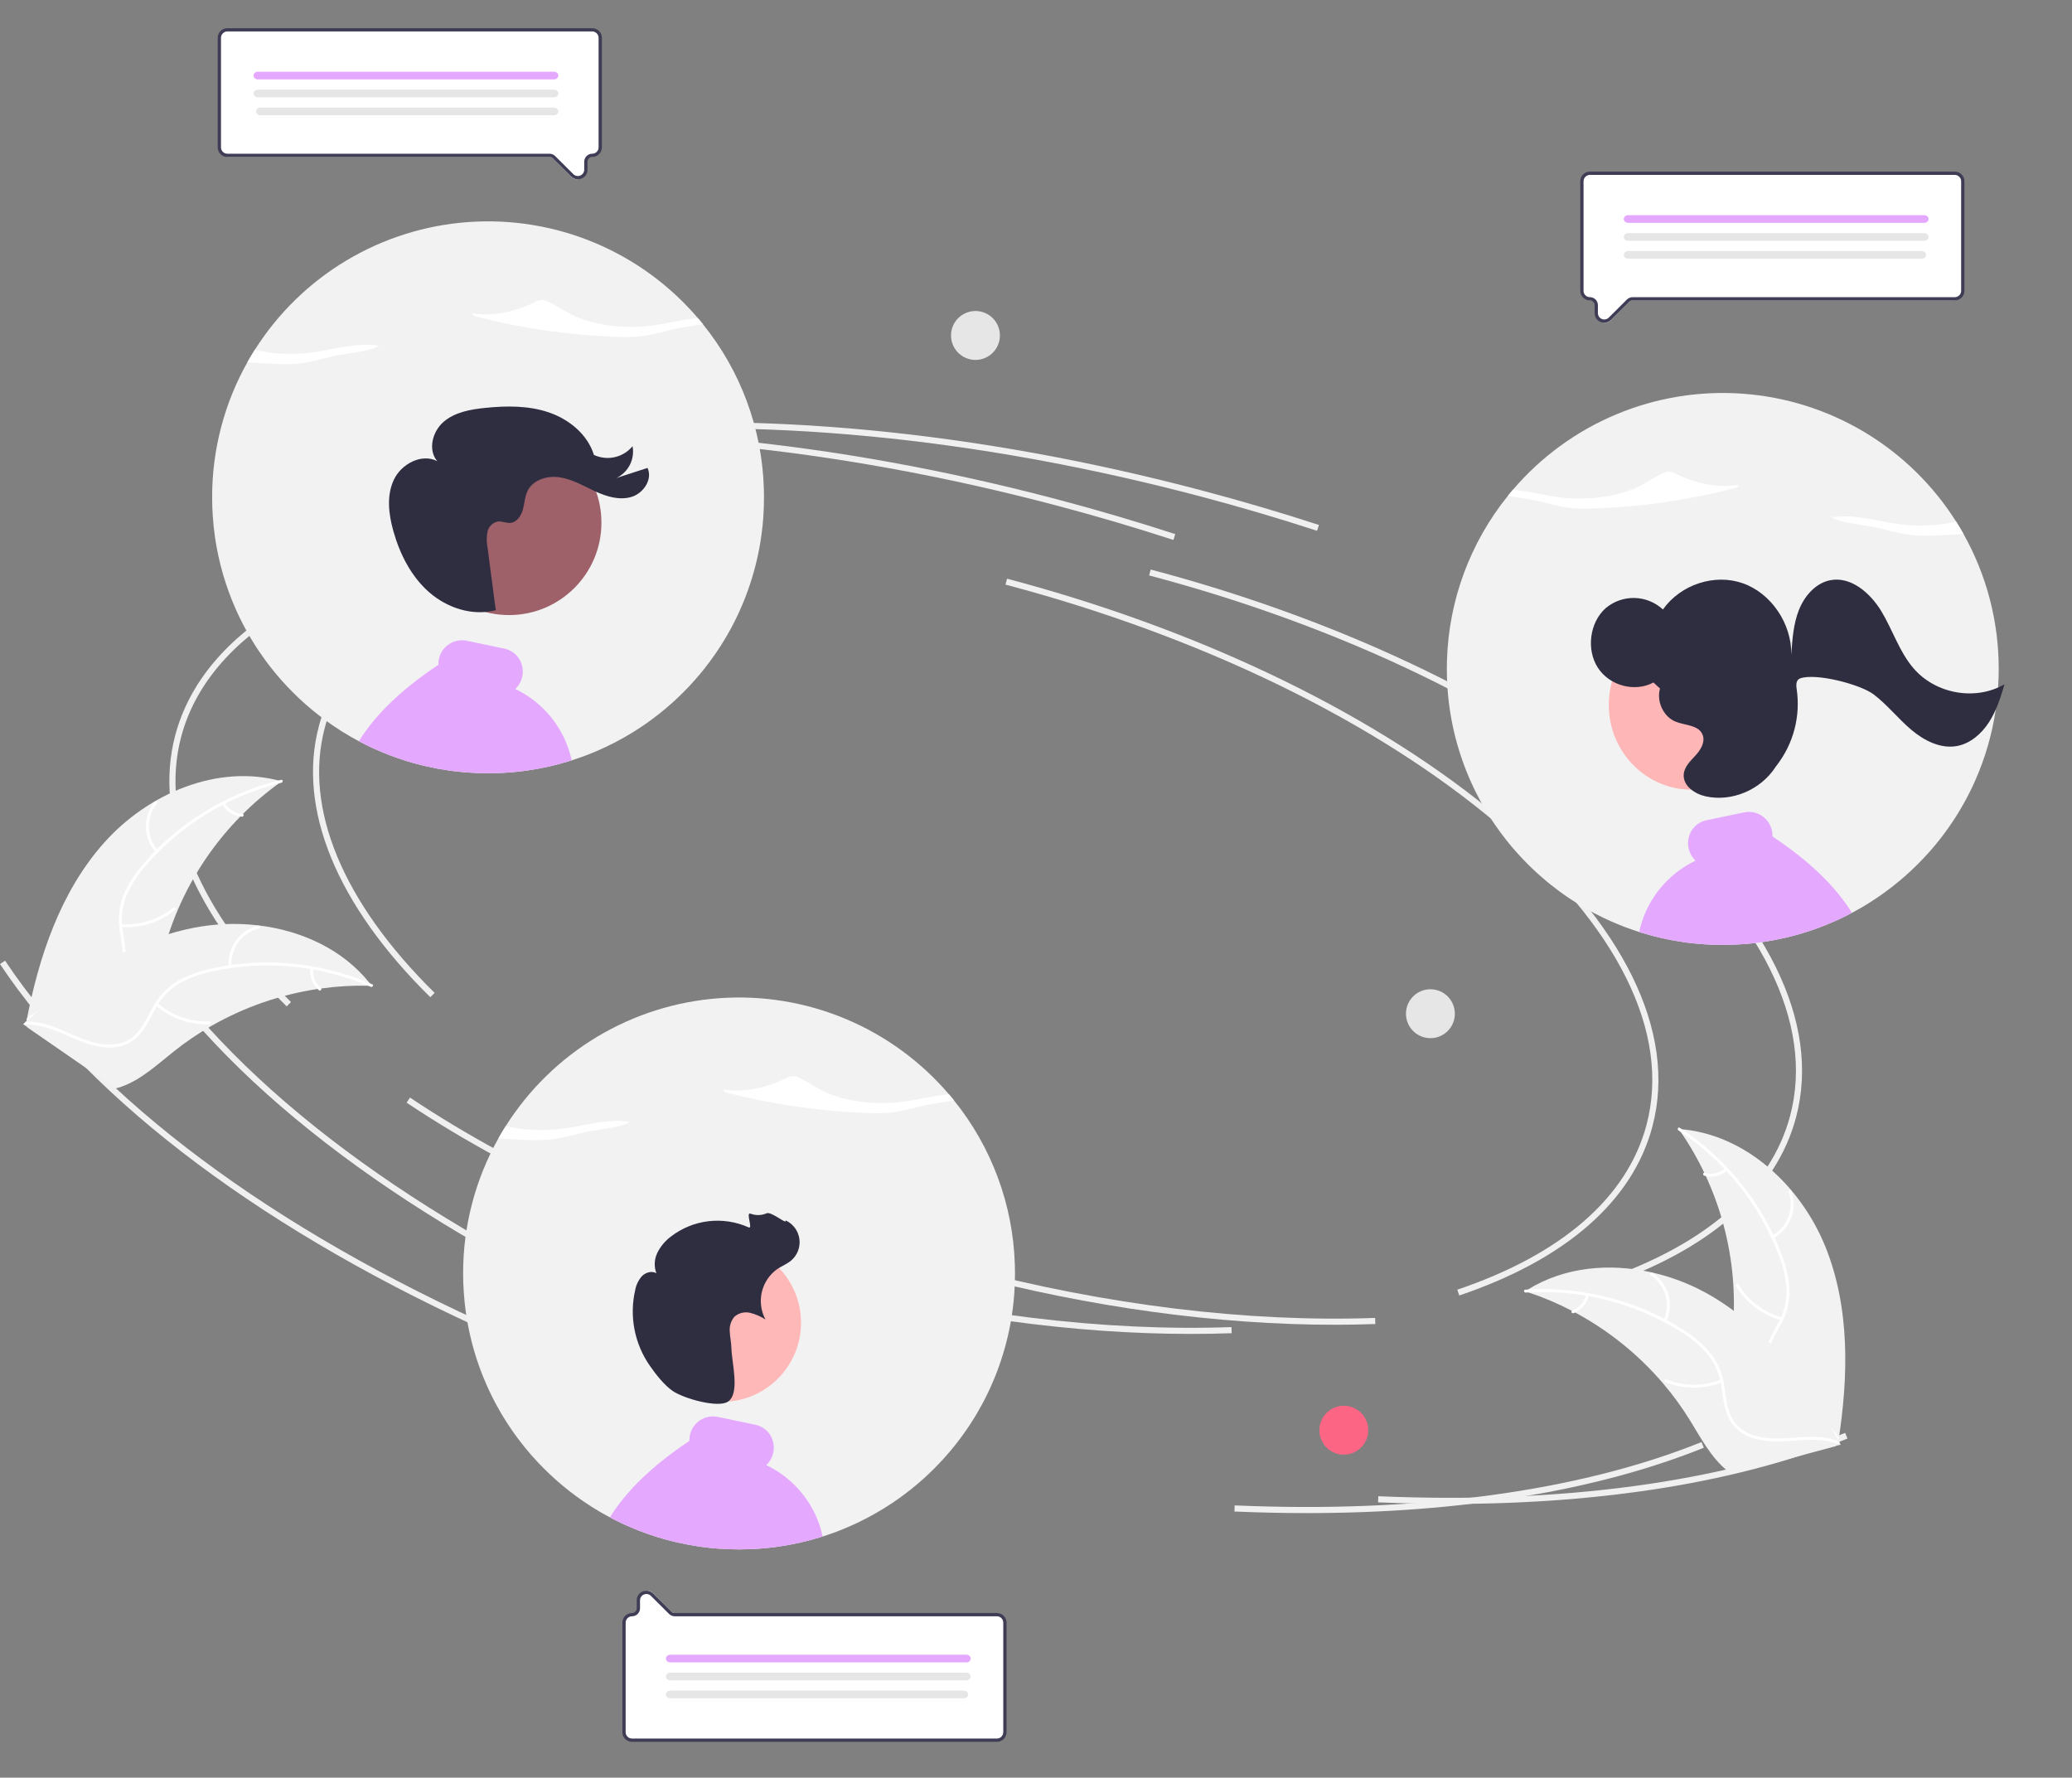 <svg width="809" height="694" viewBox="0 0 809 694" fill="none" xmlns="http://www.w3.org/2000/svg">
<rect x="0" y="0" width="809" height="694" fill="#808080" stroke="none"/>
<g clip-path="url(#clip0_2_2)">
<path d="M168.019 389.31C131.427 353.288 115.973 315.708 124.501 283.494C135.445 242.154 184.066 213.57 257.895 205.073L258.168 207.444C185.366 215.823 137.487 243.765 126.808 284.104C118.508 315.455 133.739 352.214 169.694 387.61L168.019 389.31Z" fill="#F0F0F0"/>
<path d="M521.067 517.177C475.399 517.177 425.771 510.39 376.478 497.34C315.519 481.202 259.627 456.843 214.843 426.897L216.169 424.913C260.737 454.715 316.382 478.962 377.088 495.033C431.948 509.557 487.218 516.286 536.905 514.51L536.991 516.895C531.744 517.083 526.436 517.177 521.067 517.177Z" fill="#F0F0F0"/>
<path d="M625.837 502.169L625.073 499.908C665.917 486.099 691.464 463.853 698.951 435.573C708.467 399.624 687.792 357.907 640.732 318.106C593.432 278.104 525.224 244.912 448.67 224.646L449.281 222.338C526.169 242.694 594.709 276.058 642.272 316.284C690.076 356.713 711.024 399.294 701.258 436.184C693.556 465.274 667.476 488.091 625.837 502.169Z" fill="#F0F0F0"/>
<path d="M250.79 518.174C161.054 478.375 91.905 426.741 56.083 372.781L58.071 371.461C93.645 425.047 162.431 476.375 251.757 515.993L250.79 518.174Z" fill="#F0F0F0"/>
<path d="M566.296 587.123C557.04 587.123 547.626 586.916 538.054 586.503L538.156 584.119C609.589 587.212 672.616 578.663 720.435 559.393L721.328 561.607C679.614 578.415 626.446 587.123 566.296 587.123Z" fill="#F0F0F0"/>
<path d="M514.229 207.213C499.398 202.384 484.142 197.888 468.886 193.849C381.094 170.607 294.793 162.355 219.311 169.99L219.071 167.615C294.835 159.955 381.431 168.227 469.497 191.542C484.796 195.592 500.095 200.101 514.968 204.944L514.229 207.213Z" fill="#F0F0F0"/>
<path d="M111.936 392.89C75.344 356.868 59.89 319.288 68.418 287.074C79.362 245.733 127.983 217.15 201.812 208.653L202.085 211.024C129.283 219.403 81.404 247.344 70.725 287.684C62.425 319.035 77.656 355.794 113.611 391.19L111.936 392.89Z" fill="#F0F0F0"/>
<path d="M464.985 520.756C419.316 520.756 369.689 513.97 320.395 500.92C259.436 484.782 203.544 460.423 158.76 430.477L160.086 428.493C204.654 458.295 260.299 482.542 321.005 498.612C375.865 513.137 431.135 519.866 480.822 518.09L480.908 520.474C475.661 520.663 470.353 520.757 464.985 520.756Z" fill="#F0F0F0"/>
<path d="M569.754 505.749L568.99 503.488C609.834 489.678 635.381 467.432 642.868 439.153C652.385 403.204 631.709 361.486 584.649 321.686C537.349 281.684 469.141 248.492 392.588 228.225L393.198 225.918C470.086 246.273 538.626 279.637 586.189 319.864C633.993 360.293 654.941 402.874 645.175 439.764C637.474 468.854 611.393 491.671 569.754 505.749Z" fill="#F0F0F0"/>
<path d="M194.707 521.754C104.971 481.955 35.822 430.32 0 376.361L1.988 375.041C37.562 428.627 106.348 479.955 195.674 519.573L194.707 521.754Z" fill="#F0F0F0"/>
<path d="M510.213 590.703C500.957 590.703 491.543 590.496 481.971 590.083L482.073 587.699C553.507 590.791 616.533 582.243 664.352 562.972L665.245 565.186C623.531 581.995 570.364 590.703 510.213 590.703Z" fill="#F0F0F0"/>
<path d="M458.147 210.793C443.315 205.964 428.059 201.468 412.803 197.429C325.011 174.187 238.71 165.935 163.228 173.57L162.988 171.195C238.752 163.535 325.348 171.807 413.414 195.121C428.713 199.172 444.012 203.681 458.885 208.524L458.147 210.793Z" fill="#F0F0F0"/>
<path d="M40.677 328.969C57.827 309.74 85.183 298.021 109.975 305.037C87.103 321.222 70.695 344.975 63.651 372.094C60.972 382.563 59.083 394.485 50.377 400.886C44.96 404.869 37.782 405.82 31.12 404.913C24.458 404.006 18.159 401.415 11.944 398.848L10.272 398.993C15.08 373.68 23.527 348.197 40.677 328.969Z" fill="#F2F2F2"/>
<path d="M109.899 305.572C89.172 310.59 70.552 322.012 56.686 338.215C53.639 341.65 51.153 345.544 49.318 349.754C47.664 353.912 47.153 358.437 47.839 362.86C48.396 366.996 49.444 371.163 48.986 375.362C48.719 377.509 48.002 379.574 46.881 381.424C45.761 383.273 44.261 384.865 42.482 386.095C38.129 389.274 32.893 390.699 27.724 391.914C21.985 393.264 16.002 394.575 11.324 398.39C10.757 398.852 10.073 397.945 10.639 397.484C18.779 390.848 30.09 391.7 39.096 386.88C43.298 384.631 46.848 381.102 47.711 376.259C48.466 372.025 47.388 367.727 46.788 363.544C46.056 359.24 46.388 354.821 47.757 350.675C49.371 346.386 51.704 342.403 54.654 338.896C61.171 330.895 68.905 323.969 77.574 318.371C87.431 311.927 98.319 307.217 109.765 304.444C110.473 304.273 110.603 305.402 109.899 305.572Z" fill="white"/>
<path d="M60.844 332.735C58.441 330.04 57.075 326.578 56.989 322.968C56.903 319.358 58.103 315.835 60.375 313.029C60.837 312.462 61.739 313.153 61.276 313.72C59.156 316.33 58.038 319.611 58.125 322.973C58.212 326.334 59.498 329.554 61.75 332.05C62.239 332.594 61.33 333.275 60.844 332.735Z" fill="white"/>
<path d="M47.281 360.8C54.646 361.289 61.925 358.984 67.666 354.345C68.234 353.885 68.918 354.791 68.351 355.251C62.367 360.067 54.788 362.45 47.124 361.925C46.394 361.874 46.554 360.749 47.281 360.8Z" fill="white"/>
<path d="M87.687 313.411C88.399 314.648 89.407 315.688 90.621 316.439C91.835 317.189 93.216 317.627 94.641 317.712C95.371 317.753 95.21 318.877 94.484 318.836C92.911 318.735 91.386 318.25 90.043 317.424C88.7 316.597 87.58 315.455 86.781 314.096C86.695 313.974 86.658 313.824 86.679 313.676C86.699 313.528 86.775 313.394 86.891 313.3C87.012 313.21 87.163 313.171 87.312 313.192C87.461 313.213 87.595 313.291 87.687 313.411Z" fill="white"/>
<path d="M145.166 384.859C144.709 384.846 144.252 384.833 143.79 384.828C137.645 384.687 131.499 385.045 125.413 385.9C124.941 385.958 124.464 386.025 123.995 386.097C109.353 388.312 95.25 393.226 82.402 400.589C77.292 403.524 72.413 406.843 67.807 410.518C61.446 415.594 54.953 421.603 47.506 424.205C46.732 424.485 45.941 424.717 45.139 424.899L10.579 401.021C10.527 400.928 10.47 400.842 10.419 400.748L8.995 399.857C9.219 399.651 9.457 399.442 9.681 399.236C9.81 399.116 9.948 399.001 10.077 398.881C10.166 398.803 10.255 398.725 10.331 398.649C10.361 398.622 10.391 398.597 10.415 398.578C10.49 398.502 10.569 398.44 10.639 398.372C11.961 397.2 13.294 396.036 14.637 394.879C14.642 394.871 14.642 394.871 14.655 394.868C24.912 386.077 35.992 378.065 47.936 371.989C48.296 371.806 48.66 371.615 49.035 371.444C54.434 368.735 60.046 366.472 65.814 364.677C68.975 363.705 72.184 362.893 75.427 362.245C83.811 360.586 92.404 360.257 100.89 361.269C117.807 363.288 133.89 370.696 144.375 383.846C144.643 384.183 144.904 384.514 145.166 384.859Z" fill="#F2F2F2"/>
<path d="M144.786 385.244C125.215 376.771 103.471 374.681 82.645 379.27C78.144 380.178 73.814 381.79 69.815 384.047C65.99 386.371 62.858 389.676 60.743 393.621C58.697 397.258 57.026 401.216 54.132 404.294C52.627 405.847 50.81 407.064 48.802 407.866C46.793 408.668 44.638 409.036 42.477 408.947C37.087 408.864 32.048 406.85 27.189 404.708C21.794 402.331 16.228 399.776 10.196 400.004C9.466 400.032 9.465 398.896 10.195 398.869C20.689 398.471 29.208 405.962 39.3 407.535C44.01 408.269 48.969 407.589 52.573 404.242C55.725 401.315 57.452 397.235 59.492 393.534C61.499 389.656 64.424 386.329 68.013 383.842C71.885 381.39 76.145 379.613 80.612 378.59C90.633 376.125 100.978 375.252 111.27 376.001C123.02 376.791 134.549 379.585 145.358 384.262C146.026 384.552 145.45 385.531 144.786 385.244Z" fill="white"/>
<path d="M89.264 377.398C88.968 373.799 89.962 370.212 92.067 367.278C94.171 364.344 97.251 362.254 100.754 361.381C101.464 361.206 101.768 362.301 101.057 362.475C97.793 363.282 94.925 365.23 92.971 367.966C91.016 370.702 90.105 374.047 90.4 377.396C90.463 378.124 89.327 378.121 89.264 377.398Z" fill="white"/>
<path d="M61.538 391.639C67.124 396.464 74.323 399.006 81.7 398.759C82.431 398.734 82.432 399.869 81.702 399.895C74.024 400.138 66.537 397.477 60.736 392.443C60.183 391.963 60.988 391.162 61.538 391.639Z" fill="white"/>
<path d="M122.331 378.129C122.155 379.545 122.334 380.983 122.851 382.313C123.368 383.643 124.207 384.824 125.294 385.75C125.852 386.223 125.047 387.024 124.492 386.554C123.296 385.526 122.371 384.22 121.796 382.752C121.222 381.284 121.015 379.697 121.195 378.131C121.2 377.981 121.261 377.84 121.366 377.734C121.472 377.629 121.613 377.567 121.762 377.562C121.913 377.563 122.057 377.623 122.163 377.729C122.27 377.835 122.33 377.979 122.331 378.129Z" fill="white"/>
<path d="M712.665 486.593C702.975 462.719 681.149 442.487 655.442 440.762C671.543 463.692 679.013 491.579 676.533 519.488C675.537 530.248 673.309 542.111 679.357 551.066C683.121 556.638 689.561 559.946 696.141 561.331C702.72 562.716 709.524 562.393 716.239 562.063L717.766 562.762C721.745 537.306 722.354 510.466 712.665 486.593Z" fill="#F2F2F2"/>
<path d="M655.333 441.291C673.168 452.984 686.865 470 694.479 489.921C696.194 494.18 697.227 498.683 697.54 503.264C697.701 507.737 696.661 512.17 694.528 516.105C692.614 519.813 690.226 523.385 689.246 527.495C688.776 529.606 688.757 531.792 689.191 533.911C689.625 536.03 690.502 538.033 691.764 539.789C694.796 544.246 699.249 547.348 703.708 550.23C708.66 553.43 713.854 556.676 716.978 561.841C717.356 562.466 718.305 561.842 717.927 561.217C712.492 552.232 701.551 549.232 694.69 541.666C691.488 538.136 689.331 533.619 690.146 528.768C690.858 524.526 693.317 520.841 695.288 517.103C697.425 513.295 698.597 509.022 698.701 504.657C698.622 500.075 697.764 495.539 696.164 491.245C692.715 481.519 687.759 472.396 681.476 464.21C674.358 454.828 665.687 446.733 655.839 440.274C655.229 439.875 654.728 440.895 655.333 441.291Z" fill="white"/>
<path d="M692.405 483.362C695.574 481.631 698.024 478.829 699.318 475.458C700.612 472.087 700.666 468.366 699.47 464.959C699.225 464.271 698.144 464.618 698.389 465.308C699.509 468.478 699.458 471.944 698.247 475.081C697.035 478.218 694.742 480.818 691.782 482.412C691.139 482.76 691.766 483.707 692.405 483.362Z" fill="white"/>
<path d="M695.747 514.352C688.646 512.338 682.565 507.721 678.717 501.422C678.336 500.797 677.387 501.421 677.767 502.045C681.784 508.592 688.122 513.384 695.516 515.464C696.221 515.662 696.448 514.549 695.747 514.352Z" fill="white"/>
<path d="M673.619 456.14C672.532 457.065 671.233 457.706 669.837 458.005C668.442 458.304 666.994 458.252 665.624 457.853C664.922 457.647 664.696 458.76 665.393 458.965C666.909 459.399 668.508 459.454 670.051 459.127C671.593 458.8 673.032 458.101 674.242 457.089C674.364 457.004 674.449 456.874 674.479 456.728C674.509 456.582 674.483 456.43 674.405 456.303C674.322 456.178 674.193 456.09 674.045 456.06C673.898 456.029 673.745 456.058 673.619 456.14Z" fill="white"/>
<path d="M595.469 504.112C595.904 504.254 596.339 504.395 596.776 504.546C602.611 506.478 608.278 508.882 613.724 511.732C614.148 511.946 614.575 512.169 614.993 512.394C628.038 519.401 639.67 528.77 649.295 540.023C653.121 544.504 656.601 549.27 659.704 554.28C663.989 561.198 668.085 569.04 674.224 573.993C674.859 574.517 675.526 575.001 676.22 575.443L716.795 564.57C716.875 564.499 716.958 564.437 717.038 564.366L718.678 564.006C718.536 563.736 718.383 563.46 718.241 563.19C718.159 563.033 718.068 562.879 717.987 562.722C717.929 562.619 717.871 562.515 717.826 562.418C717.807 562.384 717.787 562.349 717.771 562.324C717.725 562.227 717.672 562.142 717.629 562.054C716.777 560.506 715.914 558.962 715.038 557.42C715.035 557.411 715.035 557.411 715.024 557.404C708.319 545.677 700.576 534.407 691.369 524.67C691.092 524.377 690.812 524.075 690.517 523.787C686.342 519.421 681.818 515.404 676.989 511.775C674.338 509.797 671.589 507.954 668.752 506.253C661.413 501.873 653.431 498.675 645.098 496.776C628.487 492.992 610.85 494.563 596.555 503.425C596.189 503.651 595.832 503.876 595.469 504.112Z" fill="#F2F2F2"/>
<path d="M595.698 504.603C616.979 503.201 638.159 508.54 656.232 519.862C660.166 522.23 663.702 525.204 666.71 528.673C669.531 532.147 671.37 536.314 672.036 540.739C672.74 544.853 672.984 549.142 674.676 553.013C675.572 554.982 676.873 556.739 678.495 558.17C680.117 559.6 682.023 560.671 684.089 561.313C689.193 563.047 694.616 562.843 699.912 562.459C705.792 562.033 711.893 561.498 717.497 563.74C718.176 564.012 718.558 562.942 717.88 562.671C708.13 558.769 697.589 562.961 687.555 561.051C682.873 560.16 678.431 557.852 676.161 553.489C674.176 549.673 673.921 545.25 673.244 541.078C672.657 536.751 671.02 532.634 668.475 529.086C665.654 525.475 662.238 522.37 658.375 519.905C649.766 514.216 640.316 509.916 630.371 507.162C619.038 503.957 607.241 502.714 595.49 503.486C594.762 503.535 594.976 504.651 595.698 504.603Z" fill="white"/>
<path d="M650.627 515.874C652.115 512.584 652.385 508.872 651.389 505.401C650.392 501.931 648.195 498.927 645.189 496.927C644.579 496.524 643.925 497.453 644.535 497.856C647.338 499.713 649.385 502.511 650.306 505.745C651.227 508.979 650.962 512.436 649.558 515.491C649.254 516.155 650.325 516.535 650.627 515.874Z" fill="white"/>
<path d="M671.954 538.606C665.071 541.273 657.436 541.247 650.571 538.535C649.891 538.266 649.509 539.335 650.188 539.604C657.337 542.413 665.283 542.424 672.439 539.633C673.121 539.366 672.632 538.341 671.954 538.606Z" fill="white"/>
<path d="M619.238 505.449C618.928 506.842 618.276 508.136 617.342 509.215C616.408 510.294 615.22 511.124 613.886 511.631C613.201 511.889 613.691 512.914 614.371 512.658C615.843 512.091 617.153 511.173 618.188 509.983C619.223 508.793 619.95 507.368 620.307 505.832C620.353 505.69 620.343 505.536 620.279 505.401C620.215 505.267 620.103 505.161 619.964 505.106C619.822 505.056 619.666 505.064 619.53 505.129C619.395 505.193 619.289 505.308 619.238 505.449Z" fill="white"/>
<path d="M524.682 567.886C529.955 567.886 534.229 563.612 534.229 558.34C534.229 553.068 529.955 548.794 524.682 548.794C519.41 548.794 515.136 553.068 515.136 558.34C515.136 563.612 519.41 567.886 524.682 567.886Z" fill="#FD6584"/>
<path d="M558.496 405.296C563.768 405.296 568.042 401.022 568.042 395.75C568.042 390.478 563.768 386.204 558.496 386.204C553.224 386.204 548.95 390.478 548.95 395.75C548.95 401.022 553.224 405.296 558.496 405.296Z" fill="#E6E6E6"/>
<path d="M380.867 140.508C386.14 140.508 390.413 136.234 390.413 130.962C390.413 125.69 386.14 121.416 380.867 121.416C375.595 121.416 371.321 125.69 371.321 130.962C371.321 136.234 375.595 140.508 380.867 140.508Z" fill="#E6E6E6"/>
<path d="M180.825 497.146C180.825 499.576 180.905 502.006 181.075 504.416C181.255 507.296 181.566 510.156 181.986 512.996C183.397 522.558 186.095 531.886 190.005 540.726C190.205 541.166 190.405 541.606 190.605 542.046L190.905 542.706C191.005 542.926 191.115 543.146 191.215 543.356C191.355 543.646 191.485 543.926 191.625 544.206C191.795 544.556 191.965 544.906 192.145 545.256C192.165 545.296 192.185 545.346 192.215 545.396C192.365 545.696 192.505 545.986 192.665 546.286C192.695 546.351 192.728 546.414 192.766 546.476C192.936 546.816 193.116 547.166 193.296 547.506C193.496 547.866 193.685 548.236 193.885 548.596C194.365 549.486 194.865 550.366 195.375 551.246C195.525 551.506 195.675 551.766 195.835 552.026C195.975 552.266 196.116 552.506 196.266 552.746C196.366 552.906 196.465 553.076 196.565 553.236C196.725 553.506 196.885 553.766 197.055 554.036C197.425 554.626 197.805 555.216 198.175 555.806H198.185C198.355 556.076 198.535 556.346 198.715 556.606V556.616C199.245 557.416 199.795 558.216 200.345 559.006H200.349L200.353 559.008L200.355 559.012V559.016C200.795 559.656 201.255 560.276 201.705 560.896V560.906C202.005 561.296 202.295 561.696 202.595 562.086C202.835 562.406 203.085 562.736 203.335 563.056C203.385 563.126 203.445 563.186 203.495 563.256V563.266C203.565 563.356 203.635 563.436 203.705 563.526C204.765 564.886 205.859 566.216 206.986 567.516L207.165 567.726C207.225 567.796 207.295 567.866 207.355 567.946C207.455 568.056 207.545 568.166 207.645 568.276C207.735 568.386 207.835 568.496 207.935 568.606C213.809 575.221 220.468 581.095 227.766 586.096C228.736 586.766 229.725 587.416 230.715 588.046C230.965 588.206 231.215 588.366 231.465 588.516C231.535 588.566 231.615 588.616 231.685 588.666C231.825 588.746 231.955 588.826 232.095 588.916C232.225 588.996 232.355 589.076 232.495 589.156C233.025 589.486 233.565 589.806 234.105 590.126C234.235 590.206 234.376 590.286 234.516 590.366C234.646 590.436 234.785 590.516 234.925 590.596C234.925 590.606 234.925 590.606 234.935 590.606H234.945V590.616H234.955C235.626 591.006 236.306 591.386 236.995 591.756C237.365 591.956 237.745 592.166 238.125 592.356C238.985 592.826 239.855 593.276 240.725 593.706C241.035 593.856 241.355 594.006 241.665 594.166C241.925 594.286 242.185 594.416 242.445 594.536C242.525 594.576 242.595 594.606 242.665 594.646C242.885 594.746 243.095 594.846 243.315 594.946C243.555 595.056 243.795 595.166 244.025 595.276C244.295 595.396 244.556 595.516 244.826 595.626C245.826 596.076 246.835 596.506 247.845 596.916C251.465 598.399 255.164 599.681 258.925 600.756C259.095 600.806 259.275 600.856 259.455 600.906C261.066 601.356 262.686 601.766 264.316 602.136C267.166 602.796 270.042 603.336 272.946 603.756H272.966C273.316 603.806 273.656 603.856 274.006 603.906C274.036 603.906 274.066 603.916 274.106 603.916C274.106 603.926 274.106 603.926 274.116 603.916C274.496 603.966 274.886 604.016 275.266 604.066C275.291 604.073 275.319 604.077 275.346 604.076C275.706 604.126 276.076 604.166 276.436 604.206C276.826 604.246 277.215 604.286 277.606 604.326C277.906 604.356 278.206 604.386 278.506 604.416C278.531 604.425 278.558 604.428 278.586 604.426C278.856 604.446 279.126 604.476 279.396 604.496H279.436C279.666 604.516 279.906 604.536 280.136 604.556C282.926 604.776 285.726 604.876 288.566 604.876C291.636 604.876 294.686 604.756 297.696 604.496H297.726C298.376 604.436 299.016 604.376 299.656 604.316C299.826 604.296 299.986 604.286 300.156 604.266C300.186 604.266 300.226 604.256 300.256 604.256C300.306 604.246 300.356 604.246 300.416 604.236C300.443 604.237 300.47 604.233 300.496 604.226C300.716 604.206 300.936 604.176 301.166 604.156L301.916 604.066C302.166 604.036 302.416 603.996 302.666 603.966C302.726 603.956 302.776 603.956 302.836 603.946C303.016 603.926 303.196 603.896 303.376 603.866C303.466 603.856 303.556 603.846 303.636 603.836C303.816 603.806 303.986 603.786 304.166 603.756H304.176C309.663 602.966 315.08 601.745 320.376 600.106C320.656 600.016 320.936 599.936 321.216 599.846C321.226 599.846 321.236 599.836 321.246 599.836C321.326 599.806 321.416 599.786 321.496 599.756C322.246 599.516 322.986 599.266 323.726 599.006C324.746 598.666 325.756 598.296 326.766 597.916C327.036 597.806 327.306 597.706 327.576 597.596C328.126 597.386 328.666 597.166 329.206 596.946C330.126 596.576 331.046 596.186 331.956 595.786C332.806 595.406 333.646 595.026 334.486 594.626C334.506 594.616 334.536 594.616 334.556 594.596C334.746 594.506 334.936 594.416 335.116 594.326H335.126C339.731 592.116 344.172 589.579 348.416 586.736C349.776 585.826 351.116 584.886 352.436 583.916C353.496 583.126 354.536 582.326 355.576 581.506C360.706 577.425 365.456 572.886 369.766 567.946V567.936C370.076 567.596 370.366 567.246 370.666 566.896C370.716 566.846 370.756 566.796 370.796 566.756C370.986 566.526 371.166 566.306 371.356 566.086V566.076C371.606 565.786 371.856 565.486 372.096 565.186C372.156 565.116 372.206 565.056 372.256 564.996V564.986C372.456 564.746 372.646 564.506 372.846 564.256C372.946 564.136 373.036 564.016 373.136 563.896V563.886C373.726 563.146 374.296 562.406 374.866 561.646C375.016 561.446 375.166 561.236 375.326 561.026C376.046 560.056 376.746 559.066 377.426 558.076V558.066C377.686 557.696 377.936 557.316 378.196 556.946C378.446 556.566 378.696 556.186 378.946 555.806C379.196 555.406 379.456 555.016 379.706 554.616L379.736 554.556C379.986 554.176 380.236 553.776 380.476 553.386C380.666 553.066 380.856 552.756 381.046 552.446C381.166 552.236 381.296 552.026 381.416 551.806C381.462 551.738 381.506 551.668 381.546 551.596C381.826 551.106 382.106 550.616 382.386 550.126C382.716 549.556 383.036 548.976 383.356 548.396C383.476 548.156 383.606 547.916 383.736 547.676C383.786 547.596 383.826 547.516 383.866 547.436C384.016 547.156 384.166 546.866 384.306 546.576C384.456 546.296 384.606 546.006 384.756 545.716C384.895 545.436 385.046 545.146 385.186 544.856C385.296 544.636 385.396 544.416 385.506 544.196C385.513 544.178 385.523 544.161 385.536 544.146C385.586 544.036 385.636 543.936 385.676 543.836C385.688 543.821 385.698 543.804 385.706 543.786C385.816 543.566 385.916 543.336 386.026 543.116C386.166 542.826 386.296 542.526 386.436 542.236C386.526 542.036 386.626 541.826 386.716 541.616C386.846 541.326 386.986 541.036 387.106 540.736C387.246 540.436 387.376 540.136 387.506 539.826C387.543 539.751 387.576 539.674 387.606 539.596C387.676 539.456 387.726 539.316 387.786 539.176C387.946 538.806 388.106 538.426 388.256 538.056C388.436 537.636 388.606 537.206 388.766 536.786C388.926 536.396 389.076 535.996 389.226 535.596L389.286 535.456C391.616 529.319 393.383 522.983 394.566 516.526V516.516C395.233 512.829 395.71 509.111 395.996 505.376C396.006 505.166 396.026 504.966 396.036 504.766C396.216 502.236 396.296 499.696 396.296 497.146C396.296 496.016 396.276 494.896 396.246 493.776C395.547 470.352 387.195 447.802 372.466 429.576C372.146 429.176 371.826 428.776 371.496 428.376C371.166 427.976 370.826 427.586 370.496 427.196C359.533 414.358 345.708 404.275 330.134 397.761C314.56 391.247 297.673 388.483 280.835 389.693C263.997 390.902 247.679 396.051 233.196 404.725C218.713 413.398 206.47 425.353 197.456 439.626C196.966 440.406 196.476 441.196 196.006 441.986C195.526 442.786 195.066 443.586 194.606 444.396C185.546 460.499 180.8 478.669 180.825 497.146Z" fill="#F2F2F2"/>
<path d="M284.283 426.679C301.999 431.225 320.154 433.845 338.432 434.495C341.196 434.645 343.966 434.626 346.728 434.438C352.797 433.928 357.995 432.02 363.785 430.978C366.568 430.478 369.669 430.113 372.471 429.573C371.823 428.769 371.164 427.976 370.493 427.192C364.451 427.703 358.315 429.374 352.2 430.15C341.806 431.472 330.16 429.997 322.28 426.36C318.457 424.594 315.528 422.391 311.719 420.618C311.201 420.352 310.639 420.18 310.061 420.111C308.963 420.078 307.878 420.359 306.934 420.922C300.543 424.148 291.263 426.771 282.65 425.328C282.008 425.83 283.228 426.403 284.283 426.679Z" fill="white"/>
<path d="M246.169 438.034C246.09 438.02 246.011 438.009 245.932 437.995C246.263 437.79 246.575 437.555 246.863 437.294L246.169 438.034Z" fill="white"/>
<path d="M194.608 444.4C198.205 444.687 201.821 444.901 205.456 445.042C208.22 445.191 210.991 445.172 213.752 444.986C219.821 444.473 225.02 442.568 230.809 441.525C236.115 440.572 242.563 440.112 245.932 437.995C237.225 436.488 228.203 439.556 219.225 440.698C211.962 441.591 204.6 441.227 197.461 439.623C196.467 441.187 195.516 442.779 194.608 444.4Z" fill="white"/>
<path d="M238.126 592.356C238.986 592.826 239.856 593.276 240.726 593.706C241.036 593.856 241.356 594.006 241.666 594.166C241.926 594.286 242.186 594.416 242.446 594.536C242.526 594.576 242.596 594.606 242.666 594.646C242.886 594.746 243.096 594.846 243.316 594.946C243.556 595.056 243.796 595.166 244.026 595.276C244.296 595.396 244.556 595.516 244.826 595.626C245.826 596.076 246.836 596.506 247.846 596.916C251.465 598.399 255.164 599.681 258.926 600.756C259.096 600.806 259.276 600.856 259.456 600.906C261.066 601.356 262.686 601.766 264.316 602.136C267.166 602.796 270.042 603.336 272.946 603.756H272.966C273.316 603.806 273.656 603.856 274.006 603.906C274.036 603.906 274.066 603.916 274.106 603.916C274.106 603.926 274.106 603.926 274.116 603.916C274.496 603.966 274.886 604.016 275.266 604.066C275.291 604.073 275.319 604.077 275.346 604.076C275.706 604.126 276.076 604.166 276.436 604.206C276.826 604.246 277.216 604.286 277.606 604.326C277.906 604.356 278.206 604.386 278.506 604.416C278.531 604.425 278.558 604.428 278.586 604.426C278.856 604.446 279.126 604.476 279.396 604.496H279.436C279.666 604.516 279.906 604.536 280.136 604.556C282.926 604.776 285.726 604.876 288.566 604.876C291.636 604.876 294.686 604.756 297.696 604.496H297.726C298.376 604.436 299.016 604.376 299.656 604.316C299.826 604.296 299.986 604.286 300.156 604.266C300.186 604.266 300.226 604.256 300.256 604.256C300.306 604.246 300.356 604.246 300.416 604.236C300.443 604.237 300.47 604.233 300.496 604.226C300.716 604.206 300.936 604.176 301.166 604.156L301.916 604.066C302.166 604.036 302.416 603.996 302.666 603.966C302.726 603.956 302.776 603.956 302.836 603.946C303.016 603.926 303.196 603.896 303.376 603.866C303.466 603.856 303.556 603.846 303.636 603.836C303.816 603.806 303.986 603.786 304.166 603.756H304.176C309.663 602.966 315.08 601.745 320.376 600.106C320.656 600.016 320.936 599.936 321.216 599.846C319.924 593.824 317.266 588.18 313.446 583.349C309.626 578.518 304.747 574.631 299.186 571.986C300.561 570.675 301.512 568.982 301.916 567.126C302.175 565.929 302.196 564.693 301.976 563.488C301.756 562.283 301.301 561.134 300.636 560.106C299.338 558.113 297.302 556.718 294.976 556.226L280.156 553.126C277.77 552.661 275.297 553.156 273.275 554.504C271.252 555.853 269.844 557.945 269.356 560.326C269.204 561.056 269.137 561.801 269.156 562.546C254.886 572.046 244.615 581.896 238.126 592.356Z" fill="#E5A8FF"/>
<path d="M281.884 547.272C298.937 547.272 312.76 533.449 312.76 516.397C312.76 499.345 298.937 485.521 281.884 485.521C264.832 485.521 251.009 499.345 251.009 516.397C251.009 533.449 264.832 547.272 281.884 547.272Z" fill="#FFB8B8"/>
<path d="M262.639 543.016C259.347 540.767 255.984 536.445 253.74 533.206C250.765 528.948 248.719 524.113 247.733 519.014C246.746 513.914 246.843 508.665 248.015 503.605C248.389 501.582 249.308 499.699 250.673 498.16C252.127 496.721 254.502 496.039 256.277 497.056C255.793 495.759 255.579 494.377 255.65 492.994C255.721 491.611 256.074 490.257 256.689 489.017C257.936 486.539 259.744 484.386 261.968 482.729C266.222 479.453 271.283 477.39 276.615 476.759C281.947 476.128 287.35 476.952 292.251 479.143C294.18 480.037 291.012 473.135 293.031 473.801C295.036 474.577 297.266 474.538 299.243 473.691C301.141 472.736 307.434 478.414 306.706 476.417C308.147 477.071 309.399 478.079 310.345 479.348C311.291 480.616 311.901 482.103 312.118 483.671C312.335 485.238 312.152 486.835 311.585 488.312C311.018 489.79 310.087 491.1 308.878 492.121C307.284 493.466 305.295 494.24 303.55 495.382C300.493 497.533 298.329 500.728 297.467 504.365C296.605 508.002 297.105 511.829 298.871 515.123C297.036 513.943 295.021 513.068 292.907 512.531C291.846 512.272 290.738 512.27 289.676 512.525C288.615 512.781 287.629 513.286 286.802 513.999C286.111 514.79 285.589 515.714 285.267 516.714C284.946 517.714 284.833 518.769 284.935 519.815C285.004 521.91 285.502 523.974 285.558 526.07C285.722 532.219 289.016 543.91 284.248 547.178C280.486 549.758 267.135 546.087 262.639 543.016Z" fill="#2F2E41"/>
<path d="M626.712 126C626.296 125.999 625.885 125.916 625.502 125.754C624.929 125.523 624.44 125.124 624.097 124.609C623.755 124.094 623.575 123.487 623.582 122.868V119.729C623.581 119.071 623.32 118.44 622.857 117.974C622.394 117.509 621.766 117.247 621.111 117.246C620.286 117.245 619.495 116.916 618.912 116.33C618.329 115.744 618.001 114.95 618 114.121V71.125C618.001 70.297 618.329 69.502 618.912 68.916C619.495 68.331 620.286 68.001 621.11 68H762.889C763.714 68.001 764.505 68.331 765.088 68.916C765.671 69.502 765.999 70.297 766 71.125V114.121C765.999 114.95 765.671 115.744 765.088 116.33C764.505 116.916 763.714 117.245 762.889 117.246H637.71C637.385 117.245 637.063 117.309 636.763 117.434C636.463 117.559 636.191 117.742 635.962 117.973L628.892 125.077C628.607 125.368 628.268 125.6 627.894 125.758C627.52 125.917 627.118 125.999 626.712 126Z" fill="white"/>
<path d="M626.396 126C625.894 125.999 625.397 125.9 624.934 125.707C624.241 125.429 623.648 124.951 623.233 124.333C622.819 123.715 622.601 122.987 622.609 122.244V119.121C622.608 118.635 622.414 118.169 622.069 117.826C621.724 117.482 621.256 117.289 620.768 117.288C619.769 117.287 618.811 116.892 618.105 116.189C617.398 115.486 617.001 114.533 617 113.539V70.749C617.001 69.755 617.398 68.802 618.105 68.099C618.811 67.397 619.769 67.001 620.768 67H763.232C764.231 67.001 765.189 67.397 765.895 68.099C766.602 68.802 766.999 69.755 767 70.749V113.539C766.999 114.533 766.602 115.486 765.895 116.189C765.189 116.892 764.231 117.287 763.232 117.288H637.447C637.205 117.287 636.966 117.335 636.742 117.427C636.519 117.519 636.316 117.654 636.145 117.825L629.041 124.894C628.695 125.243 628.284 125.521 627.83 125.711C627.376 125.901 626.889 125.999 626.396 126ZM620.768 68.278C620.109 68.279 619.478 68.54 619.012 69.003C618.547 69.466 618.285 70.094 618.284 70.749V113.539C618.285 114.194 618.547 114.822 619.013 115.285C619.478 115.749 620.109 116.009 620.768 116.01C621.596 116.011 622.391 116.339 622.977 116.922C623.563 117.505 623.892 118.296 623.893 119.121V122.244C623.893 122.732 624.039 123.21 624.312 123.616C624.585 124.022 624.973 124.339 625.426 124.526C625.88 124.713 626.379 124.762 626.861 124.667C627.342 124.571 627.785 124.336 628.132 123.99L635.237 116.921C635.526 116.631 635.871 116.402 636.25 116.245C636.63 116.089 637.036 116.009 637.447 116.01H763.232C763.891 116.009 764.522 115.749 764.988 115.285C765.453 114.822 765.715 114.194 765.716 113.539V70.749C765.715 70.094 765.453 69.466 764.987 69.003C764.522 68.539 763.891 68.279 763.232 68.278H620.768Z" fill="#3F3D56"/>
<path d="M751.334 87H635.666C635.224 87 634.8 86.842 634.488 86.561C634.176 86.279 634 85.898 634 85.5C634 85.102 634.176 84.721 634.488 84.439C634.8 84.158 635.224 84 635.666 84H751.334C751.776 84 752.2 84.158 752.512 84.439C752.824 84.721 753 85.102 753 85.5C753 85.898 752.824 86.279 752.512 86.561C752.2 86.842 751.776 87 751.334 87Z" fill="#E5A8FF"/>
<path d="M751.331 94H635.669C635.226 94 634.802 93.842 634.489 93.561C634.176 93.279 634 92.898 634 92.5C634 92.102 634.176 91.721 634.489 91.439C634.802 91.158 635.226 91 635.669 91H751.331C751.774 91 752.198 91.158 752.511 91.439C752.824 91.721 753 92.102 753 92.5C753 92.898 752.824 93.279 752.511 93.561C752.198 93.842 751.774 94 751.331 94Z" fill="#E6E6E6"/>
<path d="M750.343 101H635.657C635.217 101 634.796 100.842 634.485 100.561C634.175 100.279 634 99.898 634 99.5C634 99.102 634.175 98.721 634.485 98.439C634.796 98.158 635.217 98 635.657 98H750.343C750.783 98 751.204 98.158 751.515 98.439C751.826 98.721 752 99.102 752 99.5C752 99.898 751.826 100.279 751.515 100.561C751.204 100.842 750.783 101 750.343 101Z" fill="#E6E6E6"/>
<path d="M252.712 621C252.296 621.001 251.885 621.084 251.502 621.246C250.929 621.477 250.44 621.876 250.097 622.391C249.755 622.906 249.575 623.513 249.582 624.132V627.271C249.581 627.929 249.32 628.56 248.857 629.026C248.394 629.491 247.766 629.753 247.111 629.754C246.286 629.755 245.495 630.084 244.912 630.67C244.329 631.256 244.001 632.05 244 632.879V675.875C244.001 676.703 244.329 677.498 244.912 678.084C245.495 678.669 246.286 678.999 247.11 679H388.889C389.714 678.999 390.505 678.67 391.088 678.084C391.671 677.498 391.999 676.703 392 675.875V632.879C391.999 632.05 391.671 631.256 391.088 630.67C390.505 630.084 389.714 629.755 388.889 629.754H263.71C263.385 629.755 263.063 629.691 262.763 629.566C262.463 629.441 262.191 629.258 261.962 629.027L254.892 621.923C254.607 621.632 254.268 621.4 253.894 621.242C253.52 621.083 253.118 621.001 252.712 621Z" fill="white"/>
<path d="M252.396 621C251.894 621.001 251.397 621.1 250.934 621.293C250.241 621.571 249.648 622.049 249.233 622.667C248.819 623.285 248.601 624.013 248.609 624.756V627.879C248.608 628.365 248.414 628.831 248.069 629.174C247.724 629.518 247.256 629.711 246.768 629.712C245.769 629.713 244.811 630.108 244.105 630.811C243.398 631.514 243.001 632.467 243 633.461V676.251C243.001 677.245 243.398 678.198 244.105 678.901C244.811 679.603 245.769 679.999 246.768 680H389.232C390.231 679.999 391.189 679.603 391.895 678.901C392.602 678.198 392.999 677.245 393 676.251V633.461C392.999 632.467 392.602 631.514 391.895 630.811C391.189 630.108 390.231 629.713 389.232 629.712H263.447C263.205 629.713 262.966 629.665 262.742 629.573C262.519 629.481 262.316 629.346 262.145 629.175L255.041 622.106C254.695 621.757 254.284 621.479 253.83 621.289C253.376 621.099 252.889 621.001 252.396 621ZM246.768 678.722C246.109 678.721 245.478 678.461 245.012 677.997C244.547 677.534 244.285 676.906 244.284 676.251V633.461C244.285 632.806 244.547 632.178 245.013 631.715C245.478 631.251 246.109 630.991 246.768 630.99C247.596 630.989 248.391 630.661 248.977 630.078C249.563 629.495 249.892 628.704 249.893 627.879V624.756C249.893 624.268 250.039 623.79 250.312 623.384C250.585 622.978 250.973 622.661 251.426 622.474C251.88 622.287 252.379 622.238 252.861 622.333C253.342 622.429 253.785 622.664 254.132 623.01L261.237 630.079C261.526 630.369 261.871 630.598 262.25 630.755C262.63 630.911 263.036 630.991 263.447 630.99H389.232C389.891 630.991 390.522 631.251 390.988 631.715C391.453 632.178 391.715 632.806 391.716 633.461V676.251C391.715 676.906 391.453 677.534 390.987 677.997C390.522 678.461 389.891 678.721 389.232 678.722H246.768Z" fill="#3F3D56"/>
<path d="M377.334 649H261.666C261.224 649 260.8 648.842 260.488 648.561C260.176 648.279 260 647.898 260 647.5C260 647.102 260.176 646.721 260.488 646.439C260.8 646.158 261.224 646 261.666 646H377.334C377.776 646 378.2 646.158 378.512 646.439C378.824 646.721 379 647.102 379 647.5C379 647.898 378.824 648.279 378.512 648.561C378.2 648.842 377.776 649 377.334 649Z" fill="#E5A8FF"/>
<path d="M377.331 656H261.669C261.226 656 260.802 655.842 260.489 655.561C260.176 655.279 260 654.898 260 654.5C260 654.102 260.176 653.721 260.489 653.439C260.802 653.158 261.226 653 261.669 653H377.331C377.774 653 378.198 653.158 378.511 653.439C378.824 653.721 379 654.102 379 654.5C379 654.898 378.824 655.279 378.511 655.561C378.198 655.842 377.774 656 377.331 656Z" fill="#E6E6E6"/>
<path d="M376.343 663H261.657C261.217 663 260.796 662.842 260.485 662.561C260.175 662.279 260 661.898 260 661.5C260 661.102 260.175 660.721 260.485 660.439C260.796 660.158 261.217 660 261.657 660H376.343C376.783 660 377.204 660.158 377.515 660.439C377.826 660.721 378 661.102 378 661.5C378 661.898 377.826 662.279 377.515 662.561C377.204 662.842 376.783 663 376.343 663Z" fill="#E6E6E6"/>
<path d="M225.288 70C225.704 69.999 226.115 69.915 226.498 69.754C227.071 69.523 227.56 69.124 227.903 68.609C228.245 68.094 228.425 67.487 228.418 66.868V63.729C228.419 63.071 228.68 62.44 229.143 61.974C229.606 61.509 230.234 61.247 230.889 61.246C231.714 61.245 232.505 60.916 233.088 60.33C233.671 59.744 233.999 58.95 234 58.121V15.125C233.999 14.297 233.671 13.502 233.088 12.916C232.505 12.331 231.714 12.001 230.89 12H89.111C88.286 12.001 87.495 12.331 86.912 12.916C86.329 13.502 86.001 14.297 86 15.125V58.121C86.001 58.95 86.329 59.744 86.912 60.33C87.495 60.916 88.286 61.245 89.111 61.246H214.29C214.615 61.245 214.937 61.309 215.237 61.434C215.537 61.559 215.809 61.742 216.038 61.973L223.108 69.077C223.393 69.368 223.732 69.6 224.106 69.758C224.48 69.917 224.882 69.999 225.288 70Z" fill="white"/>
<path d="M225.604 70C226.106 69.999 226.603 69.9 227.066 69.707C227.759 69.43 228.352 68.951 228.767 68.333C229.181 67.715 229.399 66.987 229.391 66.243V63.12C229.392 62.635 229.586 62.169 229.931 61.826C230.276 61.482 230.744 61.289 231.232 61.288C232.231 61.287 233.189 60.892 233.895 60.189C234.602 59.486 234.999 58.533 235 57.539V14.749C234.999 13.755 234.602 12.802 233.895 12.099C233.189 11.396 232.231 11.001 231.232 11H88.768C87.769 11.001 86.811 11.396 86.105 12.099C85.398 12.802 85.001 13.755 85 14.749V57.539C85.001 58.533 85.398 59.486 86.105 60.189C86.811 60.892 87.769 61.287 88.768 61.288H214.553C214.795 61.288 215.034 61.335 215.258 61.427C215.481 61.519 215.684 61.654 215.855 61.825L222.959 68.894C223.305 69.243 223.716 69.521 224.17 69.711C224.624 69.901 225.111 69.999 225.604 70ZM231.232 12.278C231.891 12.279 232.522 12.54 232.988 13.003C233.453 13.466 233.715 14.094 233.716 14.749V57.539C233.715 58.194 233.453 58.822 232.987 59.285C232.522 59.749 231.891 60.009 231.232 60.01C230.404 60.011 229.609 60.339 229.023 60.922C228.437 61.505 228.108 62.296 228.107 63.121V66.244C228.107 66.732 227.961 67.21 227.688 67.616C227.415 68.022 227.027 68.339 226.574 68.526C226.12 68.713 225.621 68.762 225.139 68.667C224.658 68.571 224.215 68.336 223.868 67.99L216.763 60.921C216.474 60.631 216.129 60.402 215.75 60.245C215.37 60.089 214.964 60.009 214.553 60.01H88.768C88.109 60.009 87.478 59.749 87.013 59.285C86.547 58.822 86.285 58.194 86.284 57.539V14.749C86.285 14.094 86.547 13.466 87.013 13.003C87.478 12.539 88.109 12.279 88.768 12.278H231.232Z" fill="#3F3D56"/>
<path d="M100.666 31H216.334C216.776 31 217.2 30.842 217.512 30.561C217.824 30.279 218 29.898 218 29.5C218 29.102 217.824 28.721 217.512 28.439C217.2 28.158 216.776 28 216.334 28H100.666C100.224 28 99.8 28.158 99.488 28.439C99.175 28.721 99 29.102 99 29.5C99 29.898 99.175 30.279 99.488 30.561C99.8 30.842 100.224 31 100.666 31Z" fill="#E5A8FF"/>
<path d="M100.669 38H216.331C216.774 38 217.198 37.842 217.511 37.561C217.824 37.279 218 36.898 218 36.5C218 36.102 217.824 35.721 217.511 35.439C217.198 35.158 216.774 35 216.331 35H100.669C100.226 35 99.802 35.158 99.489 35.439C99.176 35.721 99 36.102 99 36.5C99 36.898 99.176 37.279 99.489 37.561C99.802 37.842 100.226 38 100.669 38Z" fill="#E6E6E6"/>
<path d="M101.657 45H216.343C216.783 45 217.204 44.842 217.515 44.561C217.825 44.279 218 43.898 218 43.5C218 43.102 217.825 42.721 217.515 42.439C217.204 42.158 216.783 42 216.343 42H101.657C101.217 42 100.796 42.158 100.485 42.439C100.174 42.721 100 43.102 100 43.5C100 43.898 100.174 44.279 100.485 44.561C100.796 44.842 101.217 45 101.657 45Z" fill="#E6E6E6"/>
<path d="M780.385 261.146C780.385 263.576 780.305 266.006 780.135 268.416C779.955 271.296 779.646 274.156 779.226 276.996C777.814 286.558 775.116 295.886 771.206 304.726C771.006 305.166 770.806 305.606 770.606 306.046L770.305 306.706C770.205 306.926 770.095 307.146 769.995 307.356C769.855 307.646 769.726 307.926 769.586 308.206C769.416 308.556 769.245 308.906 769.065 309.256C769.045 309.296 769.025 309.346 768.995 309.396C768.845 309.696 768.706 309.986 768.546 310.286C768.516 310.351 768.483 310.414 768.445 310.476C768.275 310.816 768.096 311.166 767.916 311.506C767.716 311.866 767.526 312.236 767.326 312.596C766.846 313.486 766.346 314.366 765.836 315.246C765.686 315.506 765.535 315.766 765.375 316.026C765.235 316.266 765.095 316.506 764.945 316.746C764.845 316.906 764.745 317.076 764.645 317.236C764.485 317.506 764.325 317.766 764.155 318.036C763.785 318.626 763.405 319.216 763.035 319.806H763.025C762.855 320.076 762.675 320.346 762.495 320.606V320.616C761.965 321.416 761.415 322.216 760.865 323.006H760.862C760.86 323.007 760.858 323.008 760.858 323.008C760.858 323.008 760.857 323.01 760.856 323.012C760.856 323.012 760.855 323.014 760.855 323.016C760.415 323.656 759.955 324.276 759.505 324.896V324.906C759.205 325.296 758.915 325.696 758.615 326.086C758.375 326.406 758.125 326.736 757.875 327.056C757.825 327.126 757.765 327.186 757.715 327.256V327.266C757.645 327.356 757.575 327.436 757.505 327.526C756.445 328.886 755.352 330.216 754.225 331.516L754.045 331.726C753.985 331.796 753.915 331.866 753.855 331.946C753.755 332.056 753.665 332.166 753.565 332.276C753.475 332.386 753.375 332.496 753.275 332.606C747.402 339.221 740.743 345.095 733.445 350.096C732.475 350.766 731.485 351.416 730.495 352.046C730.245 352.206 729.995 352.366 729.745 352.516C729.675 352.566 729.595 352.616 729.525 352.666C729.385 352.746 729.255 352.826 729.115 352.916C728.985 352.996 728.855 353.076 728.715 353.156C728.185 353.486 727.645 353.806 727.105 354.126C726.975 354.206 726.835 354.286 726.695 354.366C726.565 354.436 726.425 354.516 726.285 354.596C726.285 354.606 726.285 354.606 726.275 354.606H726.265V354.616H726.255C725.585 355.006 724.905 355.386 724.215 355.756C723.845 355.956 723.465 356.166 723.085 356.356C722.225 356.826 721.355 357.276 720.485 357.706C720.175 357.856 719.855 358.006 719.545 358.166C719.285 358.286 719.025 358.416 718.765 358.536C718.685 358.576 718.615 358.606 718.545 358.646C718.325 358.746 718.115 358.846 717.895 358.946C717.655 359.056 717.415 359.166 717.185 359.276C716.915 359.396 716.655 359.516 716.385 359.626C715.385 360.076 714.375 360.506 713.365 360.916C709.746 362.399 706.047 363.681 702.285 364.756C702.115 364.806 701.935 364.856 701.755 364.906C700.145 365.356 698.525 365.766 696.895 366.136C694.045 366.796 691.169 367.336 688.265 367.756H688.245C687.895 367.806 687.555 367.856 687.205 367.906C687.175 367.906 687.145 367.916 687.105 367.916C687.105 367.926 687.105 367.926 687.095 367.916C686.715 367.966 686.325 368.016 685.945 368.066C685.919 368.073 685.892 368.077 685.865 368.076C685.505 368.126 685.135 368.166 684.775 368.206C684.385 368.246 683.995 368.286 683.605 368.326C683.305 368.356 683.005 368.386 682.705 368.416C682.68 368.424 682.652 368.428 682.625 368.426C682.355 368.446 682.085 368.476 681.815 368.496H681.775C681.545 368.516 681.305 368.536 681.075 368.556C678.285 368.776 675.485 368.876 672.645 368.876C669.575 368.876 666.525 368.756 663.515 368.496H663.485C662.835 368.436 662.195 368.376 661.555 368.316C661.385 368.296 661.225 368.286 661.055 368.266C661.025 368.266 660.985 368.256 660.955 368.256C660.905 368.246 660.855 368.246 660.795 368.236C660.768 368.237 660.741 368.233 660.715 368.226C660.495 368.206 660.275 368.176 660.045 368.156L659.295 368.066C659.045 368.036 658.795 367.996 658.545 367.966C658.485 367.956 658.435 367.956 658.375 367.946C658.195 367.926 658.015 367.896 657.835 367.866C657.745 367.856 657.655 367.846 657.575 367.836C657.395 367.806 657.225 367.786 657.045 367.756H657.035C651.548 366.966 646.131 365.745 640.835 364.106C640.555 364.016 640.275 363.936 639.995 363.846C639.985 363.846 639.975 363.836 639.965 363.836C639.885 363.806 639.795 363.786 639.715 363.756C638.965 363.516 638.225 363.266 637.485 363.006C636.465 362.666 635.455 362.296 634.445 361.916C634.175 361.806 633.905 361.706 633.635 361.596C633.085 361.386 632.545 361.166 632.005 360.946C631.085 360.576 630.165 360.186 629.255 359.786C628.405 359.406 627.565 359.026 626.725 358.626C626.705 358.616 626.675 358.616 626.655 358.596C626.465 358.506 626.275 358.416 626.095 358.326H626.085C621.48 356.116 617.039 353.579 612.795 350.736C611.435 349.826 610.095 348.886 608.775 347.916C607.715 347.126 606.675 346.326 605.635 345.506C600.505 341.425 595.755 336.886 591.445 331.946V331.936C591.135 331.596 590.845 331.246 590.545 330.896C590.495 330.846 590.455 330.796 590.415 330.756C590.225 330.526 590.045 330.306 589.855 330.086V330.076C589.605 329.786 589.355 329.486 589.115 329.186C589.055 329.116 589.005 329.056 588.955 328.996V328.986C588.755 328.746 588.565 328.506 588.365 328.256C588.265 328.136 588.175 328.016 588.075 327.896V327.886C587.485 327.146 586.915 326.406 586.345 325.646C586.195 325.446 586.045 325.236 585.885 325.026C585.165 324.056 584.465 323.066 583.785 322.076V322.066C583.525 321.696 583.275 321.316 583.015 320.946C582.765 320.566 582.515 320.186 582.265 319.806C582.015 319.406 581.755 319.016 581.505 318.616L581.475 318.556C581.225 318.176 580.975 317.776 580.735 317.386C580.545 317.066 580.355 316.756 580.165 316.446C580.045 316.236 579.915 316.026 579.795 315.806C579.748 315.738 579.705 315.668 579.665 315.596C579.385 315.106 579.105 314.616 578.825 314.126C578.495 313.556 578.175 312.976 577.855 312.396C577.735 312.156 577.605 311.916 577.475 311.676C577.425 311.596 577.385 311.516 577.345 311.436C577.195 311.156 577.045 310.866 576.905 310.576C576.755 310.296 576.605 310.006 576.455 309.716C576.315 309.436 576.165 309.146 576.025 308.856C575.915 308.636 575.815 308.416 575.705 308.196C575.698 308.178 575.688 308.161 575.675 308.146C575.625 308.036 575.575 307.936 575.535 307.836C575.523 307.82 575.513 307.804 575.505 307.786C575.395 307.566 575.295 307.336 575.185 307.116C575.045 306.826 574.915 306.526 574.775 306.236C574.685 306.036 574.585 305.826 574.495 305.616C574.365 305.326 574.225 305.036 574.105 304.736C573.965 304.436 573.835 304.136 573.705 303.826C573.668 303.751 573.635 303.674 573.605 303.596C573.535 303.456 573.485 303.316 573.425 303.176C573.265 302.806 573.105 302.426 572.955 302.056C572.775 301.636 572.605 301.206 572.445 300.786C572.285 300.396 572.135 299.996 571.985 299.596L571.925 299.456C569.595 293.319 567.828 286.983 566.645 280.526V280.516C565.978 276.829 565.501 273.111 565.215 269.376C565.205 269.166 565.185 268.966 565.175 268.766C564.995 266.236 564.915 263.696 564.915 261.146C564.915 260.016 564.935 258.896 564.965 257.776C565.663 234.352 574.016 211.802 588.745 193.576C589.065 193.176 589.385 192.776 589.715 192.376C590.045 191.976 590.385 191.586 590.715 191.196C601.678 178.358 615.503 168.275 631.077 161.761C646.651 155.247 663.538 152.483 680.376 153.693C697.214 154.902 713.532 160.051 728.015 168.724C742.498 177.398 754.741 189.353 763.755 203.626C764.245 204.406 764.735 205.196 765.205 205.986C765.685 206.786 766.145 207.586 766.605 208.396C775.665 224.499 780.411 242.669 780.385 261.146Z" fill="#F2F2F2"/>
<path d="M676.928 190.679C659.212 195.225 641.057 197.845 622.779 198.495C620.015 198.645 617.245 198.626 614.483 198.438C608.414 197.928 603.216 196.02 597.426 194.978C594.643 194.478 591.542 194.113 588.74 193.573C589.388 192.769 590.047 191.976 590.718 191.192C596.76 191.703 602.896 193.374 609.011 194.15C619.405 195.472 631.051 193.997 638.931 190.36C642.754 188.594 645.683 186.391 649.492 184.618C650.01 184.352 650.572 184.18 651.15 184.111C652.248 184.078 653.333 184.359 654.277 184.922C660.668 188.148 669.948 190.771 678.561 189.328C679.203 189.83 677.983 190.403 676.928 190.679Z" fill="white"/>
<path d="M715.042 202.034C715.121 202.02 715.2 202.009 715.279 201.995C714.948 201.79 714.636 201.555 714.348 201.294L715.042 202.034Z" fill="white"/>
<path d="M766.603 208.4C763.006 208.687 759.39 208.901 755.755 209.042C752.991 209.191 750.22 209.172 747.459 208.986C741.39 208.473 736.191 206.568 730.402 205.525C725.096 204.572 718.648 204.112 715.279 201.995C723.986 200.488 733.007 203.556 741.986 204.698C749.249 205.591 756.611 205.227 763.75 203.623C764.744 205.187 765.695 206.779 766.603 208.4Z" fill="white"/>
<path d="M660.5 308.287C678.371 308.287 692.859 293.477 692.859 275.207C692.859 256.938 678.371 242.128 660.5 242.128C642.629 242.128 628.142 256.938 628.142 275.207C628.142 293.477 642.629 308.287 660.5 308.287Z" fill="#FFB6B6"/>
<path d="M723.085 356.356C722.225 356.826 721.355 357.276 720.485 357.706C720.175 357.856 719.855 358.006 719.545 358.166C719.285 358.286 719.025 358.416 718.765 358.536C718.685 358.576 718.615 358.606 718.545 358.646C718.325 358.746 718.115 358.846 717.895 358.946C717.655 359.056 717.415 359.166 717.185 359.276C716.915 359.396 716.655 359.516 716.385 359.626C715.385 360.076 714.375 360.506 713.365 360.916C709.746 362.399 706.047 363.681 702.285 364.756C702.115 364.806 701.935 364.856 701.755 364.906C700.145 365.356 698.525 365.766 696.895 366.136C694.045 366.796 691.169 367.336 688.265 367.756H688.245C687.895 367.806 687.555 367.856 687.205 367.906C687.175 367.906 687.145 367.916 687.105 367.916C687.105 367.926 687.105 367.926 687.095 367.916C686.715 367.966 686.325 368.016 685.945 368.066C685.919 368.073 685.892 368.077 685.865 368.076C685.505 368.126 685.135 368.166 684.775 368.206C684.385 368.246 683.995 368.286 683.605 368.326C683.305 368.356 683.005 368.386 682.705 368.416C682.68 368.425 682.652 368.428 682.625 368.426C682.355 368.446 682.085 368.476 681.815 368.496H681.775C681.545 368.516 681.305 368.536 681.075 368.556C678.285 368.776 675.485 368.876 672.645 368.876C669.575 368.876 666.525 368.756 663.515 368.496H663.485C662.835 368.436 662.195 368.376 661.555 368.316C661.385 368.296 661.225 368.286 661.055 368.266C661.025 368.266 660.985 368.256 660.955 368.256C660.905 368.246 660.855 368.246 660.795 368.236C660.768 368.237 660.741 368.233 660.715 368.226C660.495 368.206 660.275 368.176 660.045 368.156L659.295 368.066C659.045 368.036 658.795 367.996 658.545 367.966C658.485 367.956 658.435 367.956 658.375 367.946C658.195 367.926 658.015 367.896 657.835 367.866C657.745 367.856 657.655 367.846 657.575 367.836C657.395 367.806 657.225 367.786 657.045 367.756H657.035C651.548 366.966 646.131 365.745 640.835 364.106C640.555 364.016 640.275 363.936 639.995 363.846C641.287 357.824 643.945 352.18 647.765 347.349C651.584 342.518 656.464 338.63 662.025 335.986C660.65 334.675 659.699 332.982 659.295 331.126C659.036 329.929 659.015 328.693 659.235 327.488C659.455 326.283 659.91 325.134 660.575 324.106C661.873 322.113 663.909 320.717 666.235 320.226L681.055 317.126C683.441 316.661 685.914 317.156 687.936 318.504C689.959 319.853 691.367 321.945 691.855 324.326C692.007 325.056 692.074 325.801 692.055 326.546C706.325 336.046 716.595 345.896 723.085 356.356Z" fill="#E5A8FF"/>
<path d="M747.088 260.861C741.588 254.447 738.973 245.937 734.576 238.653C730.179 231.369 722.527 224.85 714.443 226.545C708.871 227.714 704.565 232.631 702.384 238.113C700.205 243.595 699.796 249.641 699.414 255.563C699.549 243.392 691.53 231.593 680.484 227.709C669.439 223.826 656.22 228.158 649.279 237.936C646.25 235.128 642.297 233.53 638.168 233.443C634.039 233.357 630.022 234.788 626.878 237.466C620.669 243.014 619.295 253.575 623.861 260.653C628.427 267.73 638.315 270.367 645.571 266.442L648.136 268.801C646.692 273.852 649.492 279.817 654.199 281.718C658.016 283.26 663.404 283.003 664.833 287.009C665.831 289.807 663.965 292.795 661.981 294.945C659.997 297.096 657.641 299.317 657.402 302.293C657.042 306.784 661.683 309.929 665.901 310.876C676.072 313.161 687.358 308.451 693.221 299.474C693.334 299.301 693.457 299.128 693.589 298.954C696.878 294.748 699.275 289.916 700.634 284.752C701.992 279.588 702.283 274.201 701.49 268.921C701.16 266.846 701.492 265.303 702.923 264.812C709.105 262.688 726.427 267.145 731.669 271.174C736.912 275.202 741.11 280.533 746.159 284.822C751.209 289.11 757.644 292.418 764.055 291.25C769.19 290.315 773.559 286.587 776.497 282.09C779.435 277.593 781.126 272.352 782.641 267.143C771.286 273.702 755.746 270.956 747.088 260.861Z" fill="#2F2E41"/>
<path d="M82.826 194.146C82.826 196.576 82.906 199.006 83.076 201.416C83.255 204.296 83.566 207.156 83.986 209.996C85.397 219.558 88.095 228.886 92.005 237.726C92.205 238.166 92.406 238.606 92.606 239.046L92.906 239.706C93.005 239.926 93.115 240.146 93.216 240.356C93.356 240.646 93.486 240.926 93.626 241.206C93.796 241.556 93.966 241.906 94.145 242.256C94.165 242.296 94.186 242.346 94.216 242.396C94.365 242.696 94.505 242.986 94.665 243.286C94.695 243.351 94.728 243.414 94.766 243.476C94.936 243.816 95.115 244.166 95.296 244.506C95.496 244.866 95.686 245.236 95.885 245.596C96.365 246.486 96.865 247.366 97.376 248.246C97.525 248.506 97.675 248.766 97.835 249.026C97.975 249.266 98.115 249.506 98.266 249.746C98.365 249.906 98.466 250.076 98.566 250.236C98.725 250.506 98.885 250.766 99.055 251.036C99.425 251.626 99.805 252.216 100.175 252.806H100.185C100.355 253.076 100.535 253.346 100.715 253.606V253.616C101.245 254.416 101.795 255.216 102.345 256.006C102.347 256.006 102.349 256.006 102.349 256.006C102.351 256.007 102.353 256.008 102.353 256.008C102.353 256.008 102.354 256.01 102.355 256.012C102.355 256.012 102.356 256.014 102.355 256.016C102.795 256.656 103.255 257.276 103.705 257.896V257.906C104.005 258.296 104.295 258.696 104.595 259.086C104.835 259.406 105.085 259.736 105.335 260.056C105.385 260.125 105.445 260.186 105.495 260.256V260.266C105.565 260.356 105.635 260.436 105.705 260.526C106.765 261.886 107.859 263.216 108.986 264.516L109.165 264.726C109.225 264.796 109.295 264.866 109.355 264.946C109.455 265.056 109.545 265.166 109.645 265.276C109.735 265.386 109.835 265.496 109.935 265.606C115.809 272.221 122.468 278.095 129.766 283.096C130.736 283.766 131.725 284.416 132.715 285.046C132.965 285.206 133.215 285.366 133.465 285.516C133.535 285.566 133.615 285.616 133.685 285.666C133.825 285.746 133.955 285.826 134.095 285.916C134.225 285.996 134.355 286.076 134.495 286.156C135.025 286.486 135.565 286.806 136.105 287.126C136.235 287.206 136.376 287.286 136.516 287.366C136.646 287.436 136.785 287.516 136.925 287.596C136.925 287.606 136.925 287.606 136.935 287.606H136.945V287.616H136.955C137.626 288.006 138.306 288.386 138.995 288.756C139.365 288.956 139.745 289.166 140.125 289.356C140.985 289.826 141.855 290.276 142.725 290.706C143.035 290.856 143.355 291.006 143.665 291.166C143.925 291.286 144.185 291.416 144.445 291.536C144.525 291.576 144.595 291.606 144.665 291.646C144.885 291.746 145.095 291.846 145.315 291.946C145.555 292.056 145.795 292.166 146.025 292.276C146.295 292.396 146.556 292.516 146.826 292.626C147.826 293.076 148.835 293.506 149.845 293.916C153.465 295.399 157.164 296.681 160.925 297.756C161.095 297.806 161.275 297.856 161.455 297.906C163.066 298.356 164.686 298.766 166.316 299.136C169.166 299.796 172.042 300.336 174.946 300.756H174.966C175.316 300.806 175.656 300.856 176.006 300.906C176.036 300.906 176.066 300.916 176.106 300.916C176.106 300.926 176.106 300.926 176.116 300.916C176.496 300.966 176.886 301.016 177.266 301.066C177.291 301.073 177.319 301.077 177.346 301.076C177.706 301.126 178.076 301.166 178.436 301.206C178.826 301.246 179.215 301.286 179.606 301.326C179.906 301.356 180.206 301.386 180.506 301.416C180.531 301.424 180.558 301.428 180.586 301.426C180.856 301.446 181.126 301.476 181.396 301.496H181.436C181.666 301.516 181.906 301.536 182.136 301.556C184.926 301.776 187.726 301.876 190.566 301.876C193.636 301.876 196.686 301.756 199.696 301.496H199.726C200.376 301.436 201.016 301.376 201.656 301.316C201.826 301.296 201.986 301.286 202.156 301.266C202.186 301.266 202.226 301.256 202.256 301.256C202.306 301.246 202.356 301.246 202.416 301.236C202.443 301.237 202.47 301.233 202.496 301.226C202.716 301.206 202.936 301.176 203.166 301.156L203.916 301.066C204.166 301.036 204.416 300.996 204.666 300.966C204.726 300.956 204.776 300.956 204.836 300.946C205.016 300.926 205.196 300.896 205.376 300.866C205.466 300.856 205.556 300.846 205.636 300.836C205.816 300.806 205.986 300.786 206.166 300.756H206.176C211.663 299.966 217.08 298.745 222.376 297.106C222.656 297.016 222.936 296.936 223.216 296.846C223.226 296.846 223.236 296.836 223.246 296.836C223.326 296.806 223.416 296.786 223.496 296.756C224.246 296.516 224.986 296.266 225.726 296.006C226.746 295.666 227.756 295.296 228.766 294.916C229.036 294.806 229.306 294.706 229.576 294.596C230.126 294.386 230.666 294.166 231.206 293.946C232.126 293.576 233.046 293.186 233.956 292.786C234.806 292.406 235.646 292.026 236.486 291.626C236.506 291.616 236.536 291.616 236.556 291.596C236.746 291.506 236.936 291.416 237.116 291.326H237.126C241.731 289.116 246.172 286.579 250.416 283.736C251.776 282.826 253.116 281.886 254.436 280.916C255.496 280.126 256.536 279.326 257.576 278.506C262.706 274.425 267.456 269.886 271.766 264.946V264.936C272.076 264.596 272.366 264.246 272.666 263.896C272.716 263.846 272.756 263.796 272.796 263.756C272.986 263.526 273.166 263.306 273.356 263.086V263.076C273.606 262.786 273.856 262.486 274.096 262.186C274.156 262.116 274.206 262.056 274.256 261.996V261.986C274.456 261.746 274.646 261.506 274.846 261.256C274.946 261.136 275.036 261.016 275.136 260.896V260.886C275.726 260.146 276.296 259.406 276.866 258.646C277.016 258.446 277.166 258.236 277.326 258.026C278.046 257.056 278.746 256.066 279.426 255.076V255.066C279.686 254.696 279.936 254.316 280.196 253.946C280.446 253.566 280.696 253.186 280.946 252.806C281.196 252.406 281.456 252.016 281.706 251.616L281.736 251.556C281.986 251.176 282.236 250.776 282.476 250.386C282.666 250.066 282.856 249.756 283.046 249.446C283.166 249.236 283.296 249.026 283.416 248.806C283.462 248.738 283.506 248.668 283.546 248.596C283.826 248.106 284.106 247.616 284.386 247.126C284.716 246.556 285.036 245.976 285.356 245.396C285.476 245.156 285.606 244.916 285.736 244.676C285.786 244.596 285.826 244.516 285.866 244.436C286.016 244.156 286.166 243.866 286.306 243.576C286.456 243.296 286.606 243.006 286.756 242.716C286.896 242.436 287.046 242.146 287.186 241.856C287.296 241.636 287.396 241.416 287.506 241.196C287.513 241.178 287.523 241.161 287.536 241.146C287.586 241.036 287.636 240.936 287.676 240.836C287.688 240.82 287.698 240.804 287.706 240.786C287.816 240.566 287.916 240.336 288.026 240.116C288.166 239.826 288.296 239.526 288.436 239.236C288.526 239.036 288.626 238.826 288.716 238.616C288.846 238.326 288.986 238.036 289.106 237.736C289.246 237.436 289.376 237.136 289.506 236.826C289.543 236.751 289.576 236.674 289.606 236.596C289.676 236.456 289.726 236.316 289.786 236.176C289.946 235.806 290.106 235.426 290.256 235.056C290.436 234.636 290.606 234.206 290.766 233.786C290.926 233.396 291.076 232.996 291.226 232.596L291.286 232.456C293.616 226.319 295.383 219.983 296.566 213.526V213.516C297.233 209.829 297.71 206.111 297.996 202.376C298.006 202.166 298.026 201.966 298.036 201.766C298.216 199.236 298.296 196.696 298.296 194.146C298.296 193.016 298.276 191.896 298.246 190.776C297.547 167.352 289.195 144.802 274.466 126.576C274.146 126.176 273.826 125.776 273.496 125.376C273.166 124.976 272.826 124.586 272.496 124.196C261.533 111.358 247.708 101.275 232.134 94.761C216.56 88.247 199.673 85.483 182.835 86.693C165.997 87.902 149.679 93.051 135.196 101.724C120.713 110.398 108.47 122.353 99.456 136.626C98.966 137.406 98.476 138.196 98.006 138.986C97.526 139.786 97.066 140.586 96.606 141.396C87.546 157.499 82.799 175.669 82.826 194.146Z" fill="#F2F2F2"/>
<path d="M186.283 123.679C203.999 128.225 222.154 130.845 240.432 131.495C243.196 131.645 245.966 131.626 248.728 131.438C254.797 130.928 259.995 129.02 265.785 127.978C268.568 127.478 271.669 127.113 274.471 126.573C273.823 125.769 273.164 124.976 272.493 124.192C266.451 124.703 260.315 126.374 254.2 127.15C243.806 128.472 232.16 126.997 224.28 123.36C220.457 121.594 217.528 119.391 213.719 117.618C213.201 117.352 212.639 117.18 212.061 117.111C210.963 117.078 209.878 117.359 208.934 117.922C202.543 121.148 193.263 123.771 184.65 122.328C184.008 122.83 185.228 123.403 186.283 123.679Z" fill="white"/>
<path d="M148.169 135.034C148.09 135.02 148.011 135.009 147.932 134.995C148.263 134.79 148.575 134.555 148.863 134.294L148.169 135.034Z" fill="white"/>
<path d="M96.608 141.4C100.205 141.687 103.821 141.901 107.456 142.042C110.22 142.191 112.991 142.172 115.752 141.986C121.821 141.473 127.02 139.568 132.809 138.525C138.115 137.572 144.563 137.112 147.932 134.995C139.225 133.488 130.203 136.556 121.225 137.698C113.962 138.591 106.6 138.227 99.461 136.623C98.467 138.187 97.516 139.779 96.608 141.4Z" fill="white"/>
<path d="M140.126 289.356C140.986 289.826 141.856 290.276 142.726 290.706C143.036 290.856 143.356 291.006 143.666 291.166C143.926 291.286 144.186 291.416 144.446 291.536C144.526 291.576 144.596 291.606 144.666 291.646C144.886 291.746 145.096 291.846 145.316 291.946C145.556 292.056 145.796 292.166 146.026 292.276C146.296 292.396 146.556 292.516 146.826 292.626C147.826 293.076 148.836 293.506 149.846 293.916C153.465 295.399 157.164 296.681 160.926 297.756C161.096 297.806 161.276 297.856 161.456 297.906C163.066 298.356 164.686 298.766 166.316 299.136C169.166 299.796 172.042 300.336 174.946 300.756H174.966C175.316 300.806 175.656 300.856 176.006 300.906C176.036 300.906 176.066 300.916 176.106 300.916C176.106 300.926 176.106 300.926 176.116 300.916C176.496 300.966 176.886 301.016 177.266 301.066C177.291 301.073 177.319 301.077 177.346 301.076C177.706 301.126 178.076 301.166 178.436 301.206C178.826 301.246 179.216 301.286 179.606 301.326C179.906 301.356 180.206 301.386 180.506 301.416C180.531 301.425 180.558 301.428 180.586 301.426C180.856 301.446 181.126 301.476 181.396 301.496H181.436C181.666 301.516 181.906 301.536 182.136 301.556C184.926 301.776 187.726 301.876 190.566 301.876C193.636 301.876 196.686 301.756 199.696 301.496H199.726C200.376 301.436 201.016 301.376 201.656 301.316C201.826 301.296 201.986 301.286 202.156 301.266C202.186 301.266 202.226 301.256 202.256 301.256C202.306 301.246 202.356 301.246 202.416 301.236C202.443 301.237 202.47 301.233 202.496 301.226C202.716 301.206 202.936 301.176 203.166 301.156L203.916 301.066C204.166 301.036 204.416 300.996 204.666 300.966C204.726 300.956 204.776 300.956 204.836 300.946C205.016 300.926 205.196 300.896 205.376 300.866C205.466 300.856 205.556 300.846 205.636 300.836C205.816 300.806 205.986 300.786 206.166 300.756H206.176C211.663 299.966 217.08 298.745 222.376 297.106C222.656 297.016 222.936 296.936 223.216 296.846C221.924 290.824 219.266 285.18 215.446 280.349C211.626 275.518 206.747 271.63 201.186 268.986C202.561 267.675 203.512 265.982 203.916 264.126C204.175 262.929 204.196 261.693 203.976 260.488C203.756 259.283 203.301 258.134 202.636 257.106C201.338 255.113 199.302 253.718 196.976 253.226L182.156 250.126C179.77 249.661 177.297 250.156 175.275 251.504C173.252 252.853 171.844 254.945 171.356 257.326C171.204 258.056 171.137 258.801 171.156 259.546C156.886 269.046 146.615 278.896 140.126 289.356Z" fill="#E5A8FF"/>
<path d="M198.754 240.122C218.677 240.122 234.827 223.971 234.827 204.049C234.827 184.126 218.677 167.976 198.754 167.976C178.831 167.976 162.681 184.126 162.681 204.049C162.681 223.971 178.831 240.122 198.754 240.122Z" fill="#9E616A"/>
<path d="M193.628 238.194C184.597 240.633 174.641 237.39 167.593 231.239C160.545 225.088 156.137 216.372 153.596 207.369C151.736 200.776 150.854 193.456 153.79 187.266C156.726 181.076 164.627 176.9 170.723 180.027C166.962 175.645 168.841 168.399 173.233 164.651C177.625 160.903 183.656 159.828 189.4 159.241C197.736 158.388 206.346 158.293 214.278 160.994C222.211 163.694 229.418 169.598 231.9 177.602C234.436 178.782 237.291 179.089 240.02 178.473C242.748 177.857 245.195 176.353 246.977 174.198C247.437 176.673 247.068 179.231 245.927 181.476C244.786 183.72 242.938 185.527 240.667 186.615L252.821 182.675C254.911 187.099 251.249 192.575 246.565 193.991C241.882 195.408 236.826 193.86 232.381 191.813C227.937 189.766 223.63 187.178 218.802 186.38C213.975 185.581 208.304 187.133 206.071 191.486C204.901 193.767 204.84 196.438 204.161 198.909C203.482 201.38 201.762 203.942 199.207 204.145C197.593 204.272 196.012 203.413 194.403 203.588C193.415 203.783 192.505 204.261 191.785 204.965C191.065 205.669 190.566 206.567 190.348 207.55C189.948 209.523 189.943 211.555 190.334 213.53L193.421 237.128L193.628 238.194Z" fill="#2F2E41"/>
</g>
<defs>
<clipPath id="clip0_2_2">
<rect width="809" height="694" fill="white"/>
</clipPath>
</defs>
</svg>
